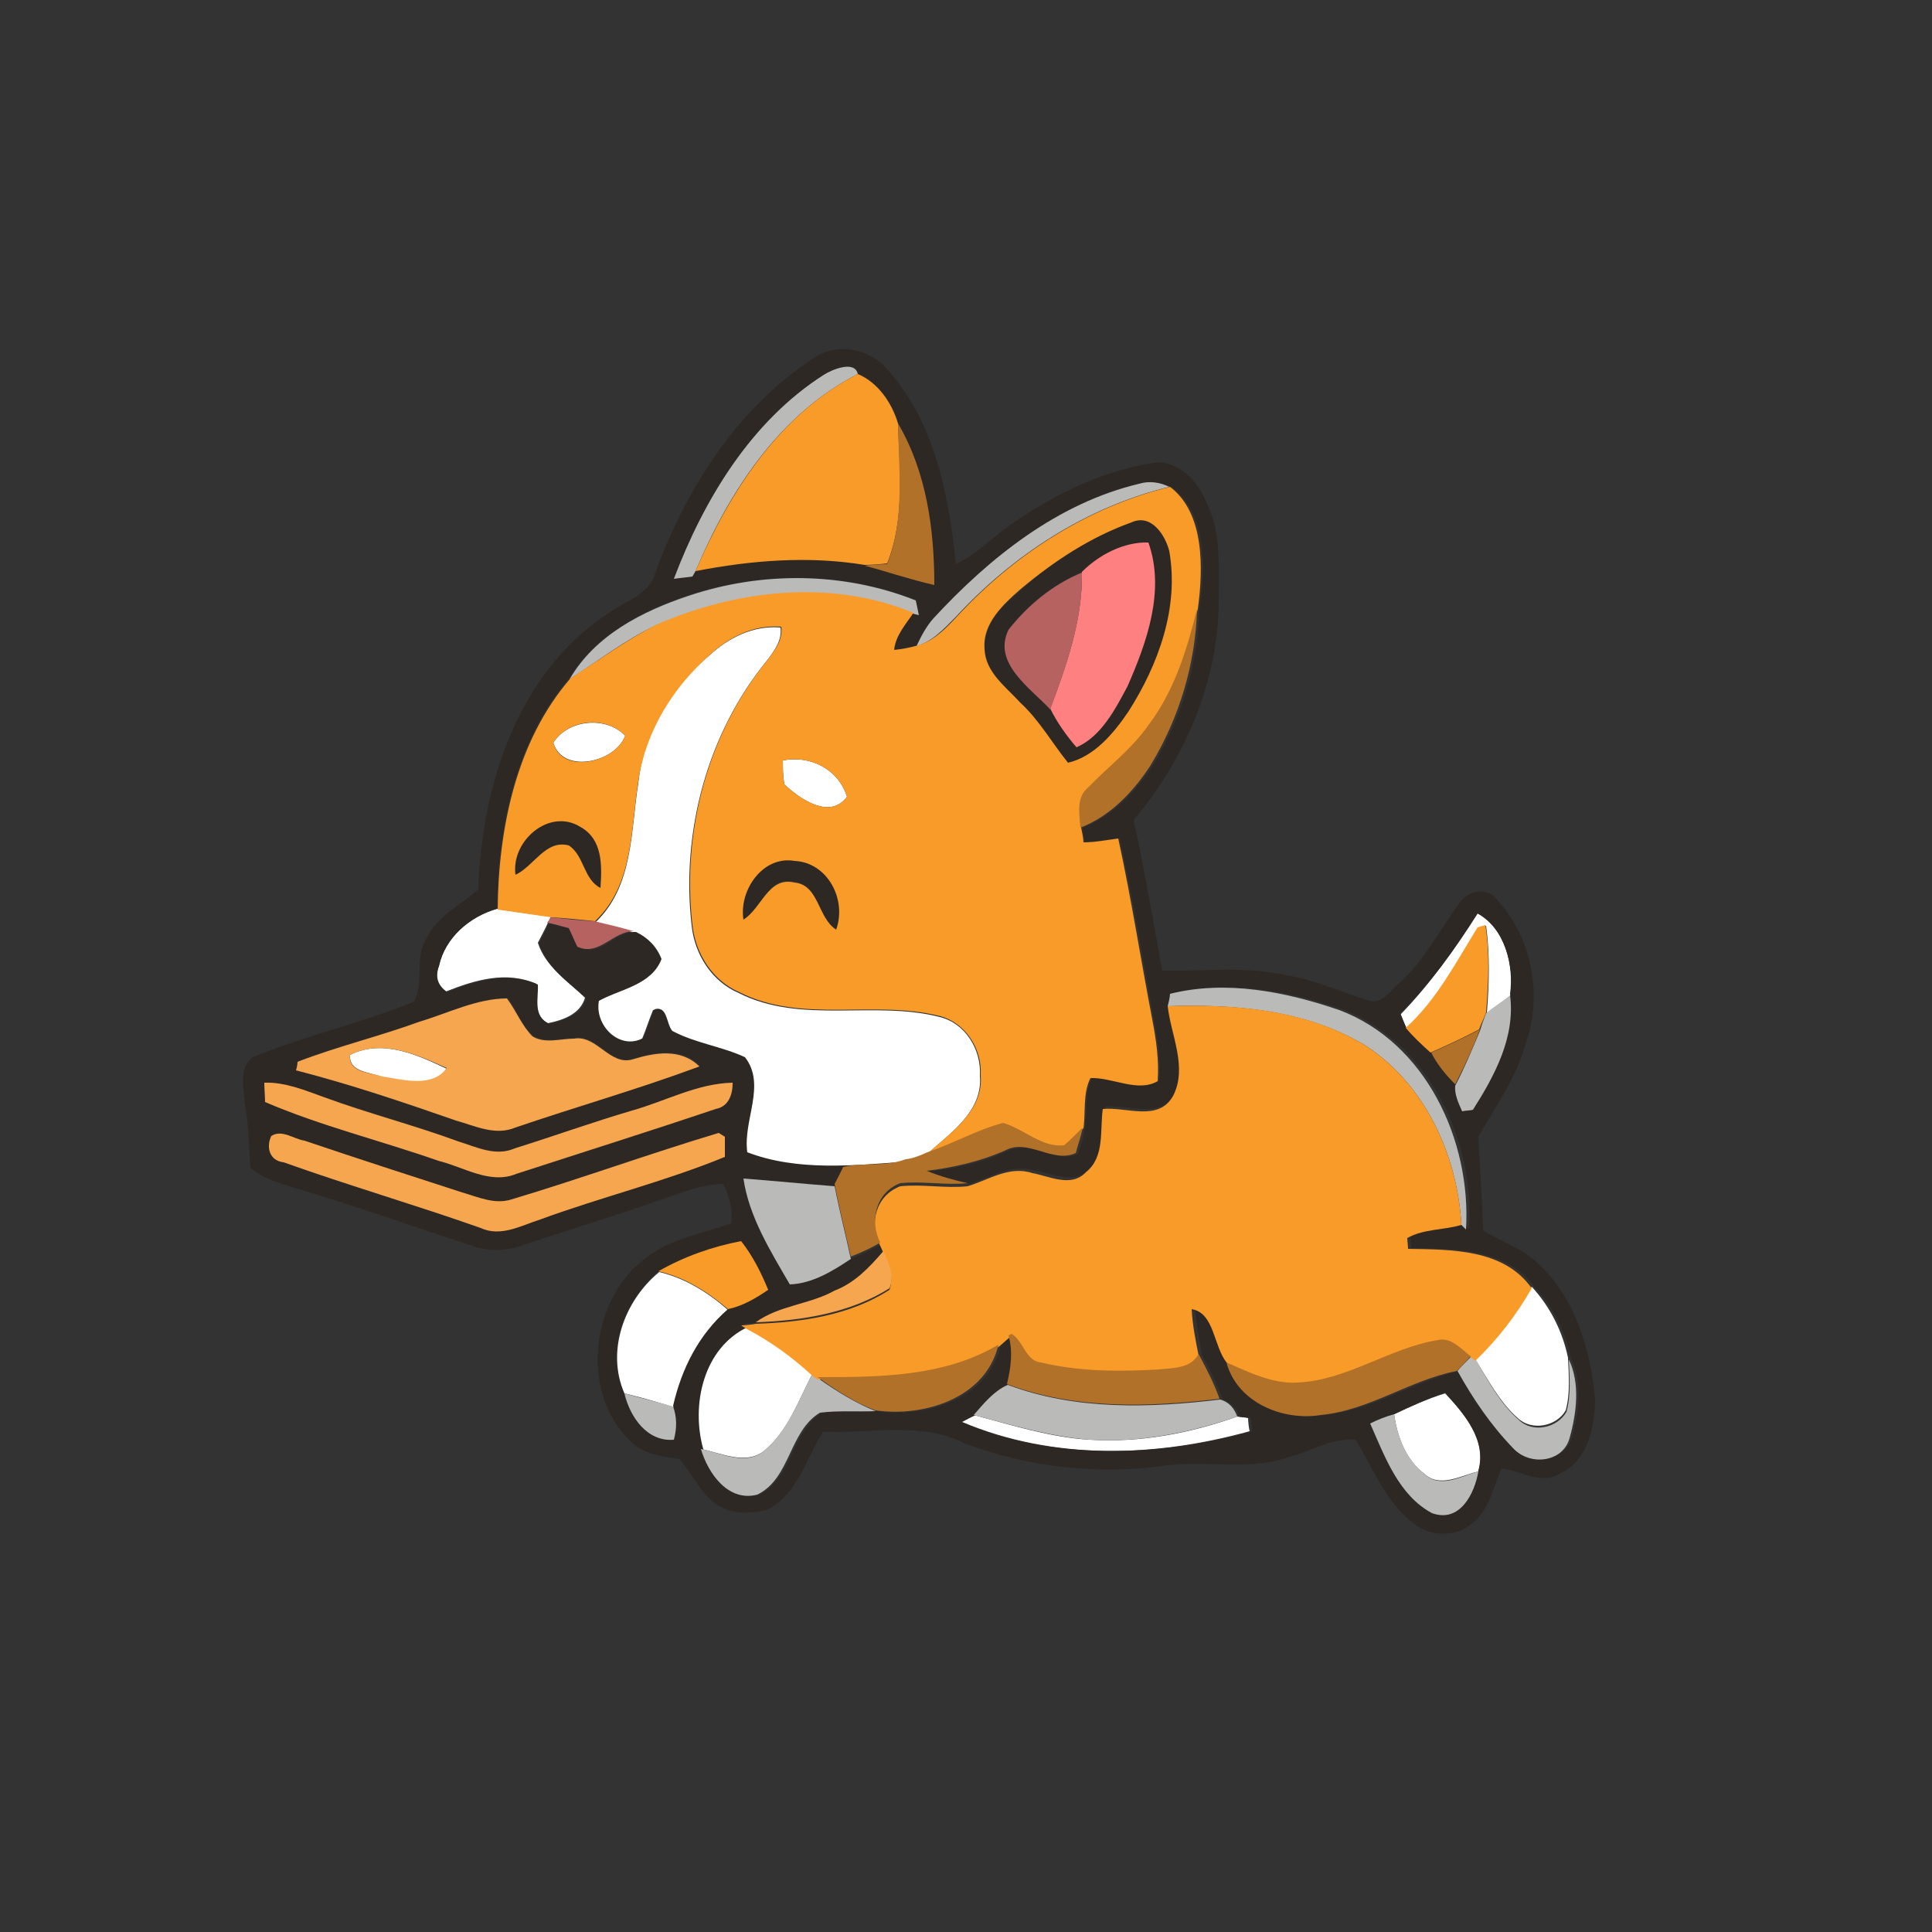 <?xml version="1.0" encoding="utf-8"?>
<!-- Generator: Adobe Illustrator 26.0.3, SVG Export Plug-In . SVG Version: 6.00 Build 0)  -->
<svg version="1.1" id="Layer_1" xmlns="http://www.w3.org/2000/svg" xmlns:xlink="http://www.w3.org/1999/xlink" x="0px" y="0px"
	 viewBox="0 0 250 250" style="enable-background:new 0 0 250 250;" xml:space="preserve">
<rect x="0" y="0" width="250" height="250" fill="#333333" stroke="none"/>
<style type="text/css">
	.st0{fill:#FFFFFF;}
	.st1{fill:#2E2824;}
	.st2{fill:#BABAB9;}
	.st3{fill:#F89B29;}
	.st4{fill:#B27128;}
	.st5{fill:#FF8080;}
	.st6{fill:#B56261;}
	.st7{fill:#F5A64E;}
</style>
<g id="_x23_ffffffff">
	<path class="st0" d="M91.8,84.8c2.5-2.3,5.7-3.9,9.2-3.6c0.2,1.6-0.7,2.9-1.7,4.2c-7.8,9.5-11.2,22.3-9.8,34.4
		c0.4,3.7,2.6,7.2,6.1,8.7c8.1,4.1,17.5,0.9,26,3.1c3.3,0.8,5.4,4.2,5.2,7.6c0.4,4.6-3.8,7.4-6.8,10.1c-0.9,0.4-1.9,0.8-2.8,1.1
		c-6.8,0.5-14.2,1.3-20.7-1.2c-0.7-4.1,2.4-8.7-0.3-12.3c-3-1.5-6.4-1.9-9.4-3.4c-0.8-0.9-0.6-3.3-2.3-2.8c-0.5,1.2-0.9,2.5-1.4,3.7
		c-3.2,1.7-6.5-1.6-5.8-4.8c2.8-1.6,6.8-2,8.1-5.4c-0.6-1.5-1.8-2.7-3.3-3.5c-1.7-0.5-3.4-0.9-5.1-1.3c5-4.7,4.6-11.9,5.6-18.1
		C83.3,94.7,86.9,88.9,91.8,84.8z"/>
	<path class="st0" d="M71.6,96.1c1.9-3,6.8-3.5,9.3-0.9C79.6,98.7,72.8,100.2,71.6,96.1z"/>
	<path class="st0" d="M101.3,98.4c3.5-0.7,7.2,1.1,8.3,4.7c-2.2,3-6.1,0.3-8.1-1.6C101.3,100.4,101.3,99.4,101.3,98.4z"/>
	<path class="st0" d="M56.8,125c0.8-3.7,4-6.4,7.5-7.4c2.3,0.4,4.7,0.7,7,1l-0.4,0.8c-0.3,0.7-1,2-1.3,2.6c1,3.1,3.8,4.9,6.1,7.1
		c-0.6,2.1-2.8,2.9-4.8,3.3c-2.1-1-1.3-3.2-1.5-5.1c-3.9-1.7-7.9-0.5-11.7,1C56.6,127.6,56.2,126.5,56.8,125z"/>
	<path class="st0" d="M191.2,118.2c3.6,1.9,4.7,6.8,4.3,10.6c-1,0.8-2.1,1.5-3.1,2.3c0.3-3.8,0.4-7.6-0.1-11.3l-1,0.3
		c-2.9,4.5-5.3,9.4-9.3,13.1c-0.2-0.5-0.6-1.5-0.8-1.9C185.1,127.3,188.2,122.8,191.2,118.2z"/>
	<path class="st0" d="M45.3,136.5c4.2-2.1,8.7,0,12.5,1.8c-1.8,2.6-5.7,1.5-8.3,1.1C48,138.7,45.1,138.8,45.3,136.5z"/>
	<path class="st0" d="M80.8,180.3c-2.4-5.5,0-12,4.5-15.7c3.4,0.8,6.4,2.7,9,5c-3.8,3.3-6,7.6-7.1,12.5
		C85,181.4,82.9,180.8,80.8,180.3z"/>
	<path class="st0" d="M190.9,175.9c2.9-2.8,5.3-5.9,7.3-9.4c2.4,2.6,4,5.8,4.7,9.2c0.1,2.3,0.3,4.6-0.3,6.8c-1.2,2.1-4.4,2.7-6.2,1
		C194.1,181.5,192.6,178.6,190.9,175.9z"/>
	<path class="st0" d="M90.7,187.5c-1.6-5.7,0-13.1,5.8-15.8c3.1,1.6,6.1,3.7,8.6,6.1c-1.8,3.5-3.2,7.5-6.3,10
		C96.4,189.6,93.3,188,90.7,187.5z"/>
	<path class="st0" d="M180.4,183c2.1-1,4.3-2,6.6-2.7c2.5,2.7,5.5,6.1,4.3,10.1c-2.2,0.5-5,2.2-7,0.3
		C181.9,188.9,180.8,185.9,180.4,183z"/>
	<path class="st0" d="M124.2,184c0.5-0.2,1.4-0.7,1.8-0.9c4.9,1.3,9.9,2.9,15,3.2c6.5,0.4,12.9-0.8,19.1-3c0.4,0.1,1.1,0.1,1.4,0.2
		c0,0.4,0.1,1.3,0.2,1.7C149.4,188.6,136,189,124.2,184z"/>
</g>
<g id="_x23_2e2824ff">
	<path class="st1" d="M105.2,46.4c3.1-2.2,7.5-1.3,9.8,1.6c6,6.8,7.8,16.2,8.7,25c2.9-1.4,5.1-3.9,7.8-5.6
		c5.6-3.8,11.9-6.8,18.6-7.6c2.9,0.3,5,2.7,6,5.2c2,4,1.6,8.6,1.6,13c-0.1,10.3-4.4,20.3-11,28.1c1.4,6.5,2.5,13,3.7,19.5
		c5.4,0.1,10.8-0.6,16.1,0.6c3.7,0.6,7.1,2.2,10.7,3.3c1.7,0.5,2.8-1.5,4-2.4c3.2-2.9,5.1-6.9,7.7-10.3c1-1.6,3.5-2,4.7-0.5
		c4.6,4.9,6.1,12.5,3.8,18.8c-1.2,4.4-3.9,8.1-6.1,12c0.2,4,0.5,8.1,0.6,12.1c2.2,1.4,4.8,2.2,6.8,4c5,4.4,7.1,11.2,7.7,17.7
		c0,3.6-0.9,8.2-4.6,9.8c-2.4,1.5-5-0.4-7.5-0.7c-1.1,2.5-1.6,5.5-3.9,7.2c-2.1,1.8-5.5,1.6-7.5-0.1c-3.6-2.7-5.2-7.1-7.5-10.8
		c-3.1-0.3-5.9,1.6-8.8,2.3c-5,1.7-10.4,0.4-15.5,1c-8.8,1.3-17.9,0.3-26.2-2.8c-5.7-2.9-12.3-1.3-18.4-1.5c-2.2,3.4-3.2,7.9-7.1,10
		c-2.5,0.8-5.6,0.6-7.5-1.3c-1.6-1.5-2.5-3.5-4-5.2c-2.3-0.4-4.8-0.6-6.4-2.4c-6.6-6.4-5-18.6,2.3-23.8c3.2-2.4,7.2-3,10.8-4.3
		c0.3-1.8-0.3-3.6-1-5.1c-2.7,0-5.2,1.1-7.7,1.9c-6.2,2.2-12.5,4.1-18.8,6.2c-1.8,0.6-3.9,0.6-5.7,0c-7.7-2.5-15.2-5.2-23-7.5
		c-2.1-0.7-4.3-1.2-6-2.7c-0.2-2.7-0.2-5.5-0.7-8.2c-0.1-2-0.9-4.7,1-6.1c6.8-2.8,14.1-4.4,20.9-7.2c1.3-2.5,0-5.7,1.6-8.2
		c1.4-2.9,4.4-4.3,6.7-6.3c0.4-13.3,5-27.9,16.6-35.6c2.2-1.7,5.5-2.4,6.3-5.4C88.8,63.2,95.4,52.8,105.2,46.4 M106.6,48.5
		c-9.4,6-15.5,16.1-19.4,26.4c0.6-0.1,1.8-0.2,2.4-0.3l0.4-0.7c7.2-1.4,14.6-2,21.9-0.8c3,0.9,6,1.8,9,2.5c-0.1-7.2-1-14.6-4.7-20.9
		c-0.8-2.7-2.6-5.3-5.2-6.4C110.6,46.6,107.7,47.8,106.6,48.5 M147.4,62.6c-10.5,2.5-19.3,9.5-26.5,17.3c-1,1.1-1.7,2.3-2.2,3.6
		c-1,0.3-2,0.5-3.1,0.6c0.2-1.9,1.5-3.3,2.5-4.8l0.8,0.2c-0.1-0.5-0.3-1.5-0.4-1.9c-9.3-3.6-19.9-3.7-29.4-0.6
		c-6,2-12.1,5.2-15.4,10.7c-7,8.1-9.3,19.4-9.4,29.9c-3.5,1-6.7,3.7-7.5,7.4c-0.5,1.4-0.2,2.5,1.1,3.4c3.7-1.5,7.8-2.7,11.7-1
		c0.1,1.8-0.7,4.1,1.5,5.1c1.9-0.4,4.2-1.2,4.8-3.3c-2.3-2.1-5.1-3.9-6.1-7.1c0.3-0.7,1-2,1.3-2.6c0.7,0.2,2.1,0.6,2.8,0.7
		c0.3,0.6,0.8,1.8,1.1,2.4c2.8,1.3,4.5-2.1,7.3-2c1.5,0.7,2.7,1.9,3.3,3.5c-1.3,3.4-5.3,3.8-8.1,5.4c-0.6,3.2,2.7,6.5,5.8,4.8
		c0.5-1.2,0.9-2.5,1.4-3.7c1.7-0.5,1.5,1.9,2.3,2.8c3,1.6,6.4,2,9.4,3.4c2.8,3.6-0.3,8.2,0.3,12.3c6.5,2.5,13.9,1.7,20.7,1.2
		c-2.6,1-5.4,0.4-8.1,1c-0.3,0.6-0.9,1.7-1.1,2.2c-3.9-0.3-7.9-0.7-11.8-1c0.7,5,3.4,9.4,6,13.6c2.9-0.1,5.6-1.7,7.9-3.3
		c1.3-0.5,2.5-1.1,3.8-1.8l0.4,0.9c-1.8,2.1-3.7,4.1-6.2,5.1c-3.3,1.7-7.2,1.9-10.2,4.1c-0.5,0.1-1.4,0.1-1.9,0.2l0.6,0.4
		c-5.8,2.7-7.4,10.1-5.8,15.8c0.8,3.2,3.5,6.9,7.3,5.9c4.3-2.2,4.1-8.2,8.1-10.6c2.4-0.3,4.8-0.2,7.2-0.2c6.3,0.9,14.3-1.6,15.9-8.5
		c0.3-0.3,1-0.9,1.4-1.2c0.6,2.1,0.3,4.2-0.2,6.3c-1.8,0.8-3.1,2.4-4.4,3.9c-0.5,0.2-1.4,0.7-1.8,0.9c11.8,5,25.3,4.6,37.5,1.2
		c0-0.4-0.1-1.3-0.2-1.7c-0.3-0.1-1.1-0.1-1.4-0.2c-0.4-1.1-1.2-1.9-2.2-2.2c-0.7-2-1.7-4-2.7-5.8c-0.3-2-0.7-4-0.9-6
		c3,0.6,2.8,4.9,4.6,7c1.4,5.2,7.2,7.6,12.2,6.8c6.2-0.6,11.5-4.4,17.6-5.7c2,3.6,4.3,7,7.1,9.9c2.1,2.3,6.4,1.9,7.3-1.3
		c0.9-3.2,1.4-7.1-0.1-10.2c-0.7-3.4-2.3-6.7-4.7-9.2c-3.6-5.1-10.4-5-16-5.1c0-0.4-0.1-1-0.1-1.4c2.1-1.2,4.7-1,7-1.7l0.6,0.6
		c0.7-11.5-5.2-24.1-16.4-28.4c-6.9-2.4-14.6-3.8-21.9-2.1c-0.1,0.4-0.2,1.2-0.3,1.6c0.4,3.7,2.6,7.9,0.6,11.4
		c-1.9,3.4-6.1,1.4-9.1,1.7c-0.4,2.8,0.3,6.2-2.2,8.2c-1.9,1.9-4.6,0.4-6.9,0.1c-2.9-1-5.7,0.8-8.4,1.7c-1.8-0.4-3.6-0.9-5.3-1.6
		c3.5-0.4,6.9-1.2,10.1-2.6c3-1.7,6.2,1.7,9.2,0.3c0.4-1.1,0.7-2.2,0.9-3.3c0.3-2.1-0.1-4.5,0.9-6.5c2.9-0.1,6,1.9,8.7,0.4
		c0.2-2.7-0.2-5.4-0.7-8c-1.4-7.8-2.7-15.7-4.4-23.4c-1.5,0.1-3,0.4-4.5,0.5c-0.1-0.5-0.3-1.4-0.3-1.9c3.9-1.5,6.9-4.7,9.1-8.1
		c3.7-6,5.8-13.1,6-20.2c0.8-5.2,1-12.4-3.6-15.8C150.1,62.4,148.8,62.2,147.4,62.6 M191.2,118.2c-2.9,4.6-6.1,9.1-10,12.9
		c0.2,0.5,0.6,1.5,0.8,1.9c1,1.1,2.1,2.2,3.2,3.2c0.8,1.5,1.9,2.9,3.1,4.1c0,1.2,0.5,2.3,0.9,3.3c0.3-0.1,1-0.1,1.4-0.2
		c2.8-4.3,5.5-9.4,4.8-14.8C195.9,125,194.8,120.2,191.2,118.2 M54.3,132.2c-5.2,1.9-10.6,3.1-15.7,5.1c0,0.3-0.1,0.8-0.2,1.1
		c7,1.8,13.9,4.1,20.7,6.5c2.5,0.7,5.1,2,7.7,0.9c7.9-2.7,16-4.9,23.8-7.9c-2.4-2.4-5.8-1.8-8.7-0.9c-2.9,0.9-4.6-3.2-7.5-2.7
		c-1.8,0-3.8,0.7-5.4-0.3c-1.5-1.3-2.1-3.3-3.3-4.9C61.6,129.3,58,131.1,54.3,132.2 M34.2,140.1c0,0.6,0.1,1.9,0.2,2.5
		c7.2,3.1,15,5,22.4,7.6c3.3,0.8,6.6,3.1,10.1,1.7c8.6-2.8,17.2-5.5,25.8-8.4c1.7-0.4,2.2-1.9,2.2-3.4c-4.6,0.1-8.7,2.4-13,3.6
		c-5.1,1.5-10.1,3.3-15.2,4.9c-2.5,1-5-0.2-7.3-0.9c-5.7-2.1-11.6-3.7-17.3-5.7C39.5,141.2,36.9,140.1,34.2,140.1 M35.1,147
		c-0.7,1.5-0.2,3.1,1.6,3.4c8.4,3,17.1,5.5,25.5,8.5c2.6,1.2,5.2-0.3,7.7-1.1c7.9-2.9,16.1-4.9,23.9-8.1c0-0.7,0-2,0-2.6l-0.8-0.5
		c-9,2.7-17.8,5.9-26.8,8.6c-2.2,0.7-4.3-0.3-6.4-0.9c-6.8-2.2-13.6-4.4-20.4-6.7C38,147.4,36.5,146.1,35.1,147 M85.2,164.5
		c-4.4,3.8-6.9,10.2-4.5,15.7c0.8,3,3,6.3,6.5,6c0.4-1.5,0.3-2.9-0.1-4.3c1.1-4.8,3.3-9.2,7.1-12.5c1.9-0.4,3.6-1.5,5.2-2.5
		c-0.9-2.2-2-4.4-3.5-6.3C92.2,161.4,88.6,162.6,85.2,164.5 M180.4,183c-1.1,0.3-2.1,0.7-3.1,1.2c1.8,4.2,3.7,9.3,8,11.5
		c3.6,1.3,5.5-2.4,6-5.4c1.1-4-1.9-7.4-4.3-10.1C184.7,181,182.5,182,180.4,183z"/>
	<path class="st1" d="M146.4,67.6c2.6-1.2,4.4,1.7,5,3.8c1.3,7.3-1.4,14.7-5.3,20.8c-1.9,2.8-4.4,5.8-7.8,6.6
		c-2.1-2.6-3.8-5.5-6.2-7.8c-1.8-2-4.5-3.9-4.6-6.9c-0.4-3.4,2.4-5.8,4.7-7.8C136.4,72.5,141.2,69.4,146.4,67.6 M140,74
		c-3.8,1.6-7,4.3-9.5,7.4c-2.1,4.3,2.8,7.5,5.4,10.3c0.9,1.8,2.1,3.5,3.4,5c3.2-1.5,5-4.9,6.6-7.9c2.6-5.7,4.9-12.4,2.7-18.6
		C145.4,70.2,142.2,71.8,140,74z"/>
	<path class="st1" d="M66.7,113.2c-0.7-4.4,4.4-8.7,8.4-6.2c2.9,1.6,2.8,5.1,2.6,7.9c-2.2-1.2-2.1-4.3-4.1-5.5
		C70.6,108.6,69.1,112,66.7,113.2z"/>
	<path class="st1" d="M96.2,119c-0.6-3.8,2.5-8.3,6.6-7.7c4.3,0.2,6.8,5.1,5.4,8.9c-2.4-1.5-2.2-5.7-5.4-6.1
		C99.4,113.3,98.6,117.5,96.2,119z"/>
</g>
<g id="_x23_babab9ff">
	<path class="st2" d="M106.6,48.5c1.1-0.7,4-1.9,4.4-0.1c-10.2,5.2-16.7,15.3-21,25.5l-0.4,0.7c-0.6,0.1-1.8,0.2-2.4,0.3
		C91.1,64.6,97.2,54.5,106.6,48.5z"/>
	<path class="st2" d="M147.4,62.6c1.3-0.4,2.7-0.2,3.9,0.4c-10.7,2.6-20.2,8.8-27.6,16.8c-1.5,1.5-3,3.2-5.1,3.8
		c0.6-1.3,1.3-2.6,2.2-3.6C128.1,72.1,136.9,65.1,147.4,62.6z"/>
	<path class="st2" d="M89.1,77.1c9.5-3.2,20.1-3.1,29.4,0.6c0.1,0.5,0.3,1.4,0.4,1.9l-0.8-0.2c-10.7-4.4-22.8-3-33.2,1.5
		c-4,1.9-7.5,4.6-11.2,7C77,82.2,83.1,79.1,89.1,77.1z"/>
	<path class="st2" d="M151.4,128.6c7.2-1.8,14.9-0.3,21.9,2.1c11.2,4.2,17.1,16.9,16.4,28.4l-0.6-0.6c-0.5-9-4.7-18.2-12.4-23.2
		c-7.6-4.6-16.8-5.4-25.6-5.1C151.2,129.8,151.4,129,151.4,128.6z"/>
	<path class="st2" d="M192.3,131.1c1-0.8,2.1-1.5,3.1-2.3c0.7,5.4-2,10.4-4.8,14.8c-0.3,0.1-1,0.1-1.4,0.2c-0.5-1.1-1-2.2-0.9-3.3
		c1.2-2.3,2.2-4.7,3.2-7.1C191.7,132.7,192.1,131.6,192.3,131.1z"/>
	<path class="st2" d="M96.2,152.5c3.9,0.3,7.9,0.7,11.8,1c0.6,3.1,1.4,6.2,2.1,9.4c-2.4,1.6-5,3.2-7.9,3.3
		C99.7,161.9,96.9,157.4,96.2,152.5z"/>
	<path class="st2" d="M188.6,177.4c0.4-0.5,1.3-1.4,1.8-1.9l0.6,0.5c1.6,2.7,3.1,5.6,5.5,7.7c1.8,1.8,5,1.1,6.2-1
		c0.6-2.2,0.4-4.6,0.3-6.8c1.5,3.1,1,7,0.1,10.2c-0.9,3.2-5.2,3.6-7.3,1.3C192.9,184.4,190.6,181,188.6,177.4z"/>
	<path class="st2" d="M105.1,177.8l0.7,0.5c2.4,1.7,4.8,3.2,7.5,4.3c-2.4,0.1-4.8-0.1-7.2,0.2c-4,2.4-3.8,8.5-8.1,10.6
		c-3.8,1-6.4-2.8-7.3-5.9c2.6,0.5,5.7,2.2,8.1,0.3C101.9,185.2,103.3,181.3,105.1,177.8z"/>
	<path class="st2" d="M126,183.1c1.3-1.5,2.6-3.1,4.4-3.9c8.8,3.3,18.3,3,27.5,1.9c1.1,0.3,1.8,1.1,2.2,2.2
		c-6.1,2.1-12.6,3.4-19.1,3C135.9,185.9,130.9,184.4,126,183.1z"/>
	<path class="st2" d="M80.8,180.3c2.1,0.6,4.2,1.1,6.3,1.7c0.5,1.4,0.5,2.8,0.1,4.3C83.7,186.6,81.5,183.3,80.8,180.3z"/>
	<path class="st2" d="M177.3,184.2c1-0.5,2-0.9,3.1-1.2c0.4,2.9,1.5,5.8,3.9,7.7c2,2,4.8,0.3,7-0.3c-0.5,2.9-2.4,6.7-6,5.4
		C181,193.5,179.2,188.5,177.3,184.2z"/>
</g>
<g id="_x23_f89b29ff">
	<path class="st3" d="M90,73.9c4.4-10.2,10.8-20.3,21-25.5c2.6,1.1,4.4,3.7,5.2,6.4c0.2,6,0.9,12.4-1.4,18.1
		c-0.7,0.1-2.2,0.2-2.9,0.2C104.6,71.9,97.2,72.5,90,73.9z"/>
	<path class="st3" d="M151.4,63c4.5,3.4,4.3,10.6,3.6,15.8c-1.3,5.2-2.9,10.6-6.2,14.9c-2.2,3.2-5.3,5.5-7.9,8.2
		c-1.6,1.3-1,3.4-1,5.2c0.1,0.5,0.3,1.4,0.3,1.9c1.5,0,3-0.3,4.5-0.5c1.7,7.8,2.9,15.6,4.4,23.4c0.5,2.6,0.9,5.3,0.7,8
		c-2.6,1.5-5.8-0.5-8.7-0.4c-1,2-0.6,4.4-0.9,6.5c-0.8,0.8-1.6,1.6-2.4,2.3c-2.9,0.3-5.2-2.1-7.9-2.9c-3.4,0.9-6.5,2.6-9.8,3.8
		c3-2.7,7.2-5.5,6.8-10.1c0.2-3.3-1.9-6.7-5.2-7.6c-8.5-2.2-17.9,1-26-3.1c-3.5-1.5-5.7-5-6.1-8.7c-1.4-12.2,2-24.9,9.8-34.4
		c0.9-1.2,1.9-2.5,1.7-4.2c-3.5-0.3-6.7,1.3-9.2,3.6c-4.8,4.2-8.4,10-9.3,16.4c-1,6.2-0.6,13.4-5.6,18.1c-1.9-0.2-3.8-0.4-5.6-0.5
		c-2.3-0.3-4.7-0.7-7-1c0.1-10.5,2.4-21.8,9.4-29.9c3.7-2.4,7.3-5,11.2-7c10.4-4.5,22.5-5.9,33.2-1.5c-1,1.5-2.3,2.9-2.5,4.8
		c1-0.1,2.1-0.3,3.1-0.6c2.1-0.6,3.6-2.2,5.1-3.8C131.2,71.8,140.7,65.6,151.4,63 M146.4,67.6c-5.3,1.9-10,5-14.3,8.6
		c-2.3,2-5,4.5-4.7,7.8c0.1,3,2.8,4.9,4.6,6.9c2.5,2.3,4.1,5.2,6.2,7.8c3.4-0.8,5.9-3.8,7.8-6.6c3.9-6.1,6.6-13.5,5.3-20.8
		C150.8,69.3,149,66.4,146.4,67.6 M71.6,96.1c1.1,4.2,8,2.6,9.3-0.9C78.4,92.6,73.6,93,71.6,96.1 M101.3,98.4c0,1,0,2.1,0.2,3.1
		c2,1.9,5.9,4.6,8.1,1.6C108.5,99.5,104.8,97.7,101.3,98.4 M66.7,113.2c2.4-1.1,3.9-4.6,6.9-3.8c2,1.3,1.9,4.4,4.1,5.5
		c0.2-2.9,0.3-6.3-2.6-7.9C71.1,104.5,66.1,108.8,66.7,113.2 M96.2,119c2.4-1.5,3.2-5.6,6.6-4.8c3.2,0.3,3,4.6,5.4,6.1
		c1.4-3.9-1.1-8.7-5.4-8.9C98.7,110.7,95.6,115.2,96.2,119z"/>
	<path class="st3" d="M191.2,120l1-0.3c0.6,3.7,0.4,7.5,0.1,11.3c-0.2,0.6-0.7,1.6-0.9,2.2c-2.1,1.1-4.2,2.1-6.3,3
		c-1.1-1-2.2-2-3.2-3.2C185.9,129.4,188.4,124.5,191.2,120z"/>
	<path class="st3" d="M151.1,130.2c8.7-0.3,17.9,0.4,25.6,5.1c7.7,5,11.9,14.2,12.4,23.2c-2.3,0.7-4.9,0.5-7,1.7
		c0,0.4,0.1,1,0.1,1.4c5.6,0.1,12.4,0,16,5.1c-2,3.5-4.4,6.6-7.3,9.4l-0.6-0.5c-1.3-0.9-2.5-2.4-4.2-2.1c-6.3,1-11.7,5.2-18.2,5.5
		c-3.2,0.2-6.3-1.3-9.1-2.6c-1.8-2.1-1.6-6.5-4.6-7c0.1,2,0.5,4,0.9,6c-0.9,1.9-3.3,1.8-5.1,2c-5.1,0.3-10.3,0.3-15.3-0.9
		c-2.1-0.2-2.3-2.8-3.8-3.7l-0.3,0.3c-0.4,0.3-1,0.9-1.4,1.2c-7,4.2-15.5,4.2-23.4,4.2l-0.7-0.5c-2.6-2.4-5.5-4.5-8.6-6.1l-0.6-0.4
		c0.5,0,1.5-0.1,1.9-0.2c6-0.2,12.2-1.1,17.3-4.4c0.6-1.7-0.1-3.3-0.8-4.8l-0.4-0.9c-1.5-2.8-0.6-6.5,2.6-7.7c2.9-0.3,5.8,0.3,8.7,0
		c2.7-0.8,5.4-2.7,8.4-1.7c2.2,0.4,5,1.9,6.9-0.1c2.5-2,1.8-5.4,2.2-8.2c3.1-0.3,7.2,1.7,9.1-1.7
		C153.7,138.1,151.5,133.9,151.1,130.2z"/>
	<path class="st3" d="M85.2,164.5c3.3-1.9,7-3.2,10.7-3.9c1.5,1.9,2.6,4.1,3.5,6.3c-1.6,1.1-3.3,2.1-5.2,2.5
		C91.6,167.2,88.7,165.3,85.2,164.5z"/>
</g>
<g id="_x23_b27128ff">
	<path class="st4" d="M116.2,54.8c3.7,6.3,4.7,13.7,4.7,20.9c-3.1-0.7-6-1.7-9-2.5c0.7-0.1,2.2-0.2,2.9-0.2
		C117.1,67.2,116.3,60.8,116.2,54.8z"/>
	<path class="st4" d="M148.7,93.7c3.3-4.4,4.9-9.7,6.2-14.9c-0.2,7.1-2.3,14.1-6,20.2c-2.2,3.4-5.2,6.6-9.1,8.1
		c-0.1-1.7-0.6-3.9,1-5.2C143.4,99.2,146.5,96.9,148.7,93.7z"/>
	<path class="st4" d="M185.2,136.2c2.1-0.9,4.2-1.9,6.3-3c-0.9,2.4-2,4.8-3.2,7.1C187.1,139.1,186,137.8,185.2,136.2z"/>
	<path class="st4" d="M120,149.1c3.3-1.1,6.4-2.9,9.8-3.8c2.7,0.8,4.9,3.2,7.9,2.9c0.8-0.7,1.6-1.5,2.4-2.3
		c-0.2,1.1-0.6,2.2-0.9,3.3c-3,1.4-6.2-2-9.2-0.3c-3.2,1.4-6.7,2.2-10.1,2.6c1.7,0.7,3.5,1.2,5.3,1.6c-2.9,0.3-5.8-0.3-8.7,0
		c-3.2,1.2-4,4.9-2.6,7.7c-1.2,0.7-2.5,1.3-3.8,1.8c-0.7-3.1-1.5-6.2-2.1-9.4c0.3-0.6,0.9-1.7,1.1-2.2c2.6-0.6,5.5,0,8.1-1
		C118.2,149.9,119.1,149.5,120,149.1z"/>
	<path class="st4" d="M130.9,172.6c1.6,1,1.8,3.5,3.8,3.7c5,1.2,10.2,1.2,15.3,0.9c1.8-0.2,4.1-0.1,5.1-2c1,1.9,2,3.8,2.7,5.8
		c-9.2,1.1-18.7,1.4-27.5-1.9c0.5-2.1,0.8-4.2,0.2-6.3L130.9,172.6z"/>
	<path class="st4" d="M167.9,178.9c6.5-0.3,11.9-4.5,18.2-5.5c1.7-0.4,3,1.2,4.2,2.1c-0.5,0.5-1.3,1.5-1.8,1.9
		c-6.1,1.2-11.3,5.1-17.6,5.7c-4.9,0.8-10.8-1.6-12.2-6.8C161.7,177.6,164.7,179.1,167.9,178.9z"/>
	<path class="st4" d="M105.8,178.2c7.9,0,16.3,0,23.4-4.2c-1.6,6.9-9.6,9.4-15.9,8.5C110.6,181.5,108.2,179.9,105.8,178.2z"/>
</g>
<g id="_x23_ff8080ff">
	<path class="st5" d="M140,74c2.2-2.2,5.4-3.9,8.6-3.8c2.2,6.2-0.2,12.9-2.7,18.6c-1.6,3-3.4,6.5-6.6,7.9c-1.3-1.5-2.5-3.2-3.4-5
		C138,86.1,140.1,80.2,140,74z"/>
</g>
<g id="_x23_b56261ff">
	<path class="st6" d="M130.5,81.5c2.5-3.2,5.8-5.9,9.5-7.4c0.1,6.2-2,12-4.1,17.7C133.3,89,128.4,85.8,130.5,81.5z"/>
	<path class="st6" d="M71.3,118.7c1.9,0.2,3.7,0.4,5.6,0.5c1.7,0.4,3.4,0.8,5.1,1.3c-2.7,0-4.5,3.3-7.3,2c-0.3-0.6-0.8-1.8-1.1-2.4
		c-0.7-0.2-2.1-0.6-2.8-0.7L71.3,118.7z"/>
</g>
<g id="_x23_f5a64eff">
	<path class="st7" d="M54.3,132.2c3.7-1.1,7.4-3,11.3-3c1.2,1.6,1.9,3.5,3.3,4.9c1.6,1,3.6,0.3,5.4,0.3c2.9-0.5,4.6,3.5,7.5,2.7
		c2.9-0.9,6.3-1.5,8.7,0.9c-7.8,2.9-15.9,5.2-23.8,7.9c-2.6,1.1-5.2-0.2-7.7-0.9c-6.9-2.4-13.7-4.7-20.7-6.5
		c0.1-0.3,0.2-0.8,0.2-1.1C43.7,135.4,49.1,134.1,54.3,132.2 M45.3,136.5c-0.3,2.3,2.7,2.3,4.2,2.8c2.6,0.4,6.5,1.5,8.3-1.1
		C54,136.5,49.5,134.4,45.3,136.5z"/>
	<path class="st7" d="M34.2,140.1c2.7-0.1,5.3,1,7.8,1.9c5.7,2.1,11.6,3.6,17.3,5.7c2.3,0.7,4.8,2,7.3,0.9
		c5.1-1.6,10.1-3.4,15.2-4.9c4.3-1.2,8.4-3.5,13-3.6c0,1.5-0.5,3.1-2.2,3.4c-8.6,2.9-17.2,5.6-25.8,8.4c-3.4,1.4-6.8-0.9-10.1-1.7
		c-7.4-2.6-15.2-4.5-22.4-7.6C34.3,142,34.2,140.8,34.2,140.1z"/>
	<path class="st7" d="M35.1,147c1.4-0.9,2.9,0.4,4.3,0.6c6.8,2.3,13.6,4.5,20.4,6.7c2.1,0.6,4.2,1.6,6.4,0.9
		c9-2.7,17.8-5.9,26.8-8.6l0.8,0.5c0,0.7,0,2,0,2.6c-7.8,3.2-16,5.2-23.9,8.1c-2.5,0.8-5.1,2.3-7.7,1.1c-8.5-3-17.1-5.5-25.5-8.5
		C34.9,150.2,34.4,148.5,35.1,147z"/>
	<path class="st7" d="M114.3,161.9c0.7,1.5,1.5,3.2,0.8,4.8c-5.1,3.2-11.3,4.2-17.3,4.4c3-2.2,7-2.3,10.2-4.1
		C110.6,166,112.5,164,114.3,161.9z"/>
</g>
</svg>
